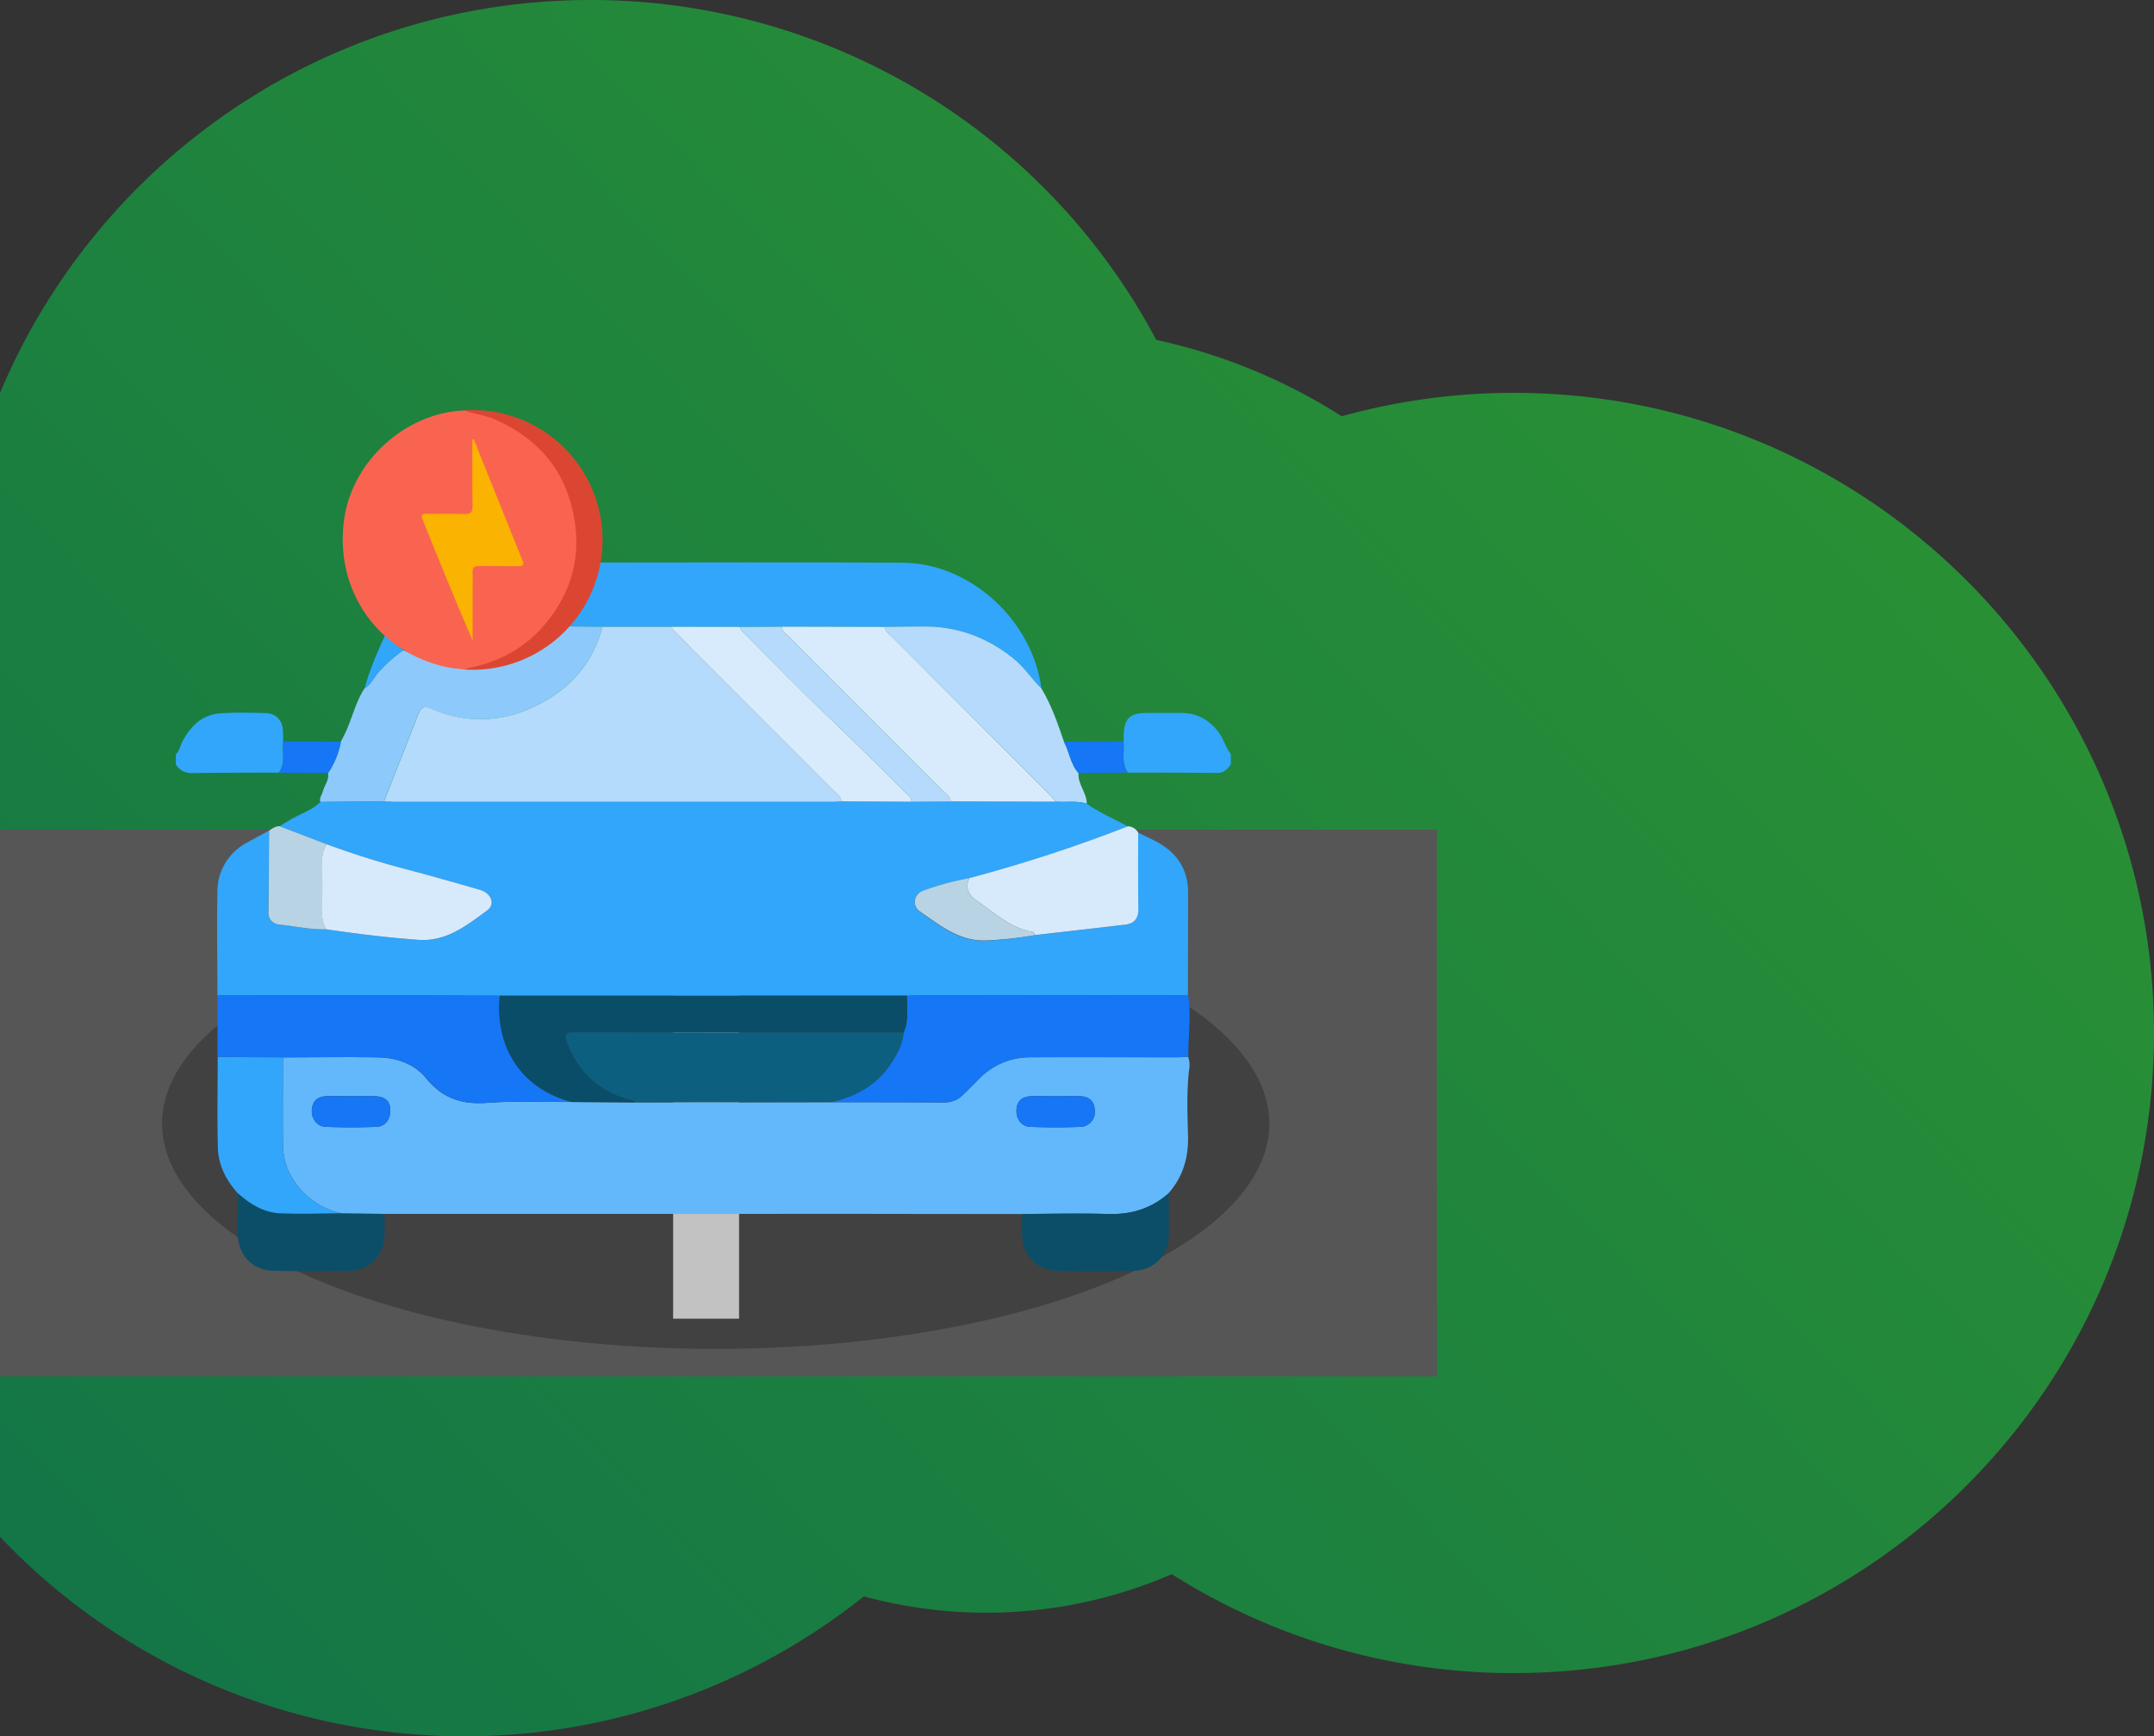 <svg xmlns="http://www.w3.org/2000/svg" xmlns:xlink="http://www.w3.org/1999/xlink" viewBox="0 0 784 632"><rect x="0" y="0" width="784" height="632" fill="#333333" stroke="none"/><defs><style>.cls-1{fill:url(#Sfumatura_senza_nome_13);}.cls-2{fill:#565656;}.cls-3{fill:#fff;}.cls-4{opacity:0.24;}.cls-5{fill:#31a6fa;}.cls-6{fill:#8dc9fb;}.cls-7{fill:#b5dafc;}.cls-8{fill:#1576f6;}.cls-9{fill:#63b8fb;}.cls-10{fill:#d7eafc;}.cls-11{fill:#0c4e68;}.cls-12{fill:#b8d4e4;}.cls-13{fill:#f96450;}.cls-14{fill:#db4632;}.cls-15{fill:#f9b300;}.cls-16{fill:#b4dafc;}.cls-17{fill:#d8ebfc;}.cls-18{fill:#094d68;}.cls-19{fill:#0d5f7f;}</style><linearGradient id="Sfumatura_senza_nome_13" x1="637.84" y1="62.95" x2="43.6" y2="626.2" gradientUnits="userSpaceOnUse"><stop offset="0" stop-color="#2a9134"/><stop offset="1" stop-color="#137547"/></linearGradient></defs><title>car</title><g id="Livello_2" data-name="Livello 2"><g id="Livello_1-2" data-name="Livello 1"><path class="cls-1" d="M784,376c0,128.68-104.32,233-233,233a232,232,0,0,1-124.51-36,169.8,169.8,0,0,1-112.08,8.08A233,233,0,0,1,0,559.41V143.06C35.19,59,118.2,0,215,0A233,233,0,0,1,420.84,123.72a207.24,207.24,0,0,1,67.52,27.8A233.2,233.2,0,0,1,551,143C679.68,143,784,247.32,784,376Z"/><rect class="cls-2" y="302" width="523" height="199"/><rect class="cls-3" x="245" y="356" width="24" height="124"/><ellipse class="cls-4" cx="260.5" cy="409" rx="201.5" ry="82"/><path class="cls-5" d="M410.48,281.23c10.92,0,21.85,0,32.77.12,2.35,0,3.52-1.52,4.75-3.08v-3.75c-2-2.53-2.65-5.78-4.69-8.33-3.4-4.27-7.67-6.62-13.14-6.67-4.23,0-8.46,0-12.7,0-6.42,0-8.38,2-8.48,8.47,0,.63,0,1.25-.05,1.87C409.33,273.65,408,277.69,410.48,281.23Z"/><path class="cls-5" d="M64,278.27c1.45,2.3,3.45,3.18,6.24,3.14,10.42-.18,20.85-.14,31.28-.18,2.46-3.54,1.15-7.58,1.54-11.39,0-1.37,0-2.74-.08-4.11-.25-3.59-2.6-6.08-6.21-6.17-5.47-.14-11-.3-16.42.07-6.9.46-11.18,4.81-14.18,10.71-.71,1.4-.83,3.11-2.17,4.18Z"/><path class="cls-5" d="M218.27,204.76c-2.23,8.58-5.76,16.5-11.7,23.21l12.73.18h24.77l25.38.06,15.08-.11,37.43.1c4.74-.06,9.48-.13,14.22-.16,12.19-.09,22.89,3.89,32.46,11.45,4.08,3.22,6.79,7.57,10.42,11.13-3.29-24.9-25.9-45.65-50.55-45.79C291.76,204.6,255,204.76,218.27,204.76Z"/><path class="cls-6" d="M219.31,228.15,206.57,228c-6.77,6.88-14.66,11.85-24.13,14.11a48.6,48.6,0,0,1-20.69.23c-5.35-1-10-3.74-15-5.64a53.27,53.27,0,0,0-9.07,8.1c-1.72,1.86-2.61,4.44-5,5.75-3.31,5.1-4.54,11.1-7.14,16.51-.48,1-1,2-1.5,2.92a30.44,30.44,0,0,1-4.65,11.42c.46,2.52-1.28,4.43-1.88,6.66-.34,1.27-1.37,2.38-.9,3.85l23.16-.21q6.12-15.62,12.25-31.24c.89-2.27,1.77-3.87,4.9-2.5a43.52,43.52,0,0,0,36.13-.14C206.24,252,215.53,242.42,219.31,228.15Z"/><path class="cls-7" d="M379.06,250.62c-3.63-3.56-6.34-7.91-10.42-11.13-9.57-7.56-20.27-11.54-32.46-11.45-4.74,0-9.48.1-14.22.15.22,1.67,1.61,2.48,2.64,3.52l56.71,56.75c1.05,1.05,2,2.23,3,3.35,3.75.27,7.55-.41,11.25.69,0-3.95-3.34-7-3-11.09-2.94-3.25-3.32-7.7-5.3-11.4C385,263.34,382.71,256.69,379.06,250.62Z"/><path class="cls-8" d="M387.25,270c2,3.7,2.36,8.15,5.3,11.4l17.93-.18c-2.46-3.54-1.15-7.58-1.54-11.39Z"/><path class="cls-8" d="M119.44,281.37A30.44,30.44,0,0,0,124.09,270l-21-.11c-.39,3.81.92,7.85-1.54,11.39Z"/><path class="cls-5" d="M146.78,236.67l-6.59-5.5c-2.86,6.31-5.7,12.62-7.46,19.35,2.37-1.31,3.26-3.89,5-5.75A53.27,53.27,0,0,1,146.78,236.67Z"/><path class="cls-5" d="M395.52,292.5c-3.7-1.1-7.5-.42-11.25-.69L346,291.69l-14.25.13-25.5-.13c-1.12.06-2.24.17-3.36.17H144.31c-1.5,0-3-.12-4.49-.19l-23.16.21c-3.15,3.14-7.45,4.34-11.12,6.58-1.26.77-2.54,1.52-3.81,2.28l17.1,6.54c9.36,3.42,18.83,6.46,28.48,9,9.15,2.4,18.25,5,27.34,7.62,4.22,1.22,5.75,5.22,2.69,7.48-7.49,5.54-15,11.51-25.2,10.73-11.17-.84-22.29-2.21-33.38-3.84-5.76.17-11.38-1.12-17.06-1.72a4.17,4.17,0,0,1-4-4.61c.12-9.86.15-19.72.21-29.59-2.72,1.49-5.47,2.94-8.16,4.47a19.9,19.9,0,0,0-10.61,17.74c-.26,12.59,0,25.18,0,37.77q29.25,0,58.49,0c14.74,0,29.49.08,44.23.12l148.18,0c1.88,0,3.75-.1,5.62-.1q48.36-.06,96.73-.09c0-12.45.07-24.9.05-37.35,0-8.39-4-14.46-11.25-18.4-2.28-1.24-4.66-2.3-7-3.43,0,9.24-.05,18.48.07,27.71.05,3.51-1.42,5.45-4.85,5.85-10.89,1.28-21.78,2.51-32.66,3.76a130.16,130.16,0,0,1-18.14,2c-9.56.28-16.58-5.5-23.8-10.53-3.07-2.15-2.27-6.45,1.44-7.69a106.21,106.21,0,0,1,16.49-4.46,543,543,0,0,0,57.79-18.88C405.54,298.05,400.2,295.88,395.52,292.5Z"/><path class="cls-9" d="M124.75,441.71A27.16,27.16,0,0,1,107,429.76a23,23,0,0,1-4-12.65c-.15-10.74,0-21.49,0-32.24,11.48,0,23-.18,34.44,0,6.84.11,13.32,2.3,17.67,7.64,5.86,7.18,12.82,9.6,21.94,8.93,10.3-.76,20.7-.27,31-.32l23.07.14,71.23-.07q20.77,0,41.53.09a9.34,9.34,0,0,0,6.68-2.87c2-1.9,3.89-3.86,5.83-5.81a25.85,25.85,0,0,1,18.82-7.76c17.58-.09,35.16,0,52.75,0,1.49,0,3-.12,4.47-.19a8.77,8.77,0,0,1,.36,4.8c-.93,8-.58,16-.37,23.94s-1.84,15-7.15,21c-6.3,5.54-13.6,7.76-22,7.51-10.46-.32-20.93-.05-31.39,0q-27.93,0-55.85-.05L140,441.86ZM119.08,399c-3.63.1-5.41,1.81-5.59,5.15-.15,3,1.8,5.84,4.89,6,6.22.26,12.47.27,18.69,0,3.25-.13,5.13-2.9,5-6.26-.15-3.21-2-4.79-5.76-4.88-2.87-.07-5.73,0-8.6,0S121.94,398.92,119.08,399Zm256.43,0c-3.61.11-5.39,1.83-5.55,5.16-.15,3.07,1.78,5.84,4.87,6,6.21.26,12.45.25,18.67,0a5.4,5.4,0,0,0,5-5.86c-.12-3.37-1.89-5.16-5.45-5.28-3-.1-6,0-9,0S378.37,398.92,375.51,399Z"/><path class="cls-8" d="M302.48,401.2l41.52.09a9.34,9.34,0,0,0,6.68-2.87c2-1.9,3.89-3.86,5.83-5.81a25.85,25.85,0,0,1,18.82-7.76c17.58-.09,35.16,0,52.75,0,1.49,0,3-.12,4.47-.19-.15-7.47,1.07-14.95-.1-22.41q-48.36,0-96.73.09c-1.87,0-3.74.06-5.62.09,0,4.52.71,9.11-1.23,13.45-.41,4.48-2.5,8.27-5,11.86C318.71,395.27,311.18,399.18,302.48,401.2Z"/><path class="cls-8" d="M103.07,384.87c11.48,0,23-.18,34.44,0,6.84.11,13.32,2.3,17.67,7.64,5.86,7.18,12.82,9.6,21.94,8.93,10.3-.76,20.7-.27,31-.32-19.38-5.13-27.93-20.89-26.25-38.71-14.74,0-29.49-.11-44.23-.12q-29.25,0-58.49,0,0,11.22,0,22.42Z"/><path class="cls-10" d="M410.59,300.76a543,543,0,0,1-57.79,18.88c-1.72,3.78,0,6.39,3,8.44,6.37,4.35,12.1,9.88,20.18,11.16.33.05.56.72.84,1.11,10.88-1.25,21.77-2.48,32.66-3.76,3.43-.4,4.9-2.34,4.85-5.85-.12-9.23-.06-18.47-.07-27.71A4.65,4.65,0,0,0,410.59,300.76Z"/><path class="cls-5" d="M103.07,384.87l-23.83-.13c0,11-.22,22,.05,32.93.16,6.43,3,12,7.35,16.77,4.42,4,9.42,7,15.46,7.26,7.54.29,15.1,0,22.65,0A27.16,27.16,0,0,1,107,429.76a23,23,0,0,1-4-12.65C102.91,406.37,103.05,395.62,103.07,384.87Z"/><path class="cls-11" d="M425.39,434.38c-6.3,5.54-13.6,7.76-22,7.51-10.46-.32-20.93-.05-31.39,0,0,2.5-.07,5,0,7.48.23,7.67,5.28,13,12.87,13.22q13.83.31,27.68,0c7.56-.17,12.79-5.69,12.9-13.21C425.53,444.35,425.42,439.36,425.39,434.38Z"/><path class="cls-11" d="M124.75,441.71c-7.55,0-15.11.28-22.65,0-6-.23-11-3.28-15.46-7.26,0,5-.18,10-.1,14.95.13,7.5,5.4,13,12.95,13.17q13.83.3,27.66,0c7.58-.18,12.62-5.57,12.84-13.22.07-2.49,0-5,0-7.48Z"/><path class="cls-12" d="M118.83,307.28l-17.1-6.54c-1.5,0-2.63.83-3.79,1.6-.06,9.87-.09,19.73-.21,29.59a4.17,4.17,0,0,0,4,4.61c5.68.6,11.3,1.89,17.06,1.72a11,11,0,0,1-1.53-6.38c.1-5.95.11-11.9,0-17.85A12.35,12.35,0,0,1,118.83,307.28Z"/><path class="cls-13" d="M210.59,196.36c.06,23.63-18.26,45.41-41.55,47.33-2-.26-4.11-.37-6.12-.79-25.46-5.3-41.34-28.11-37.65-54,3-21.18,22.4-38.71,43.77-39.5C191.93,151.13,210.54,172.73,210.59,196.36Z"/><path class="cls-14" d="M169.05,149.36a46,46,0,0,1,6,0,47.26,47.26,0,1,1-6,94.34,9.53,9.53,0,0,1,1.35-.5c11-2.17,20.45-7.11,27.81-15.8,9.21-10.88,13.12-23.32,11-37.44-2.71-17.87-12.7-30.17-29.23-37.35-3.53-1.53-7.37-1.86-10.92-3.23Z"/><path class="cls-15" d="M172.48,160q8.81,22,17.68,44c.75,1.79.09,2.09-1.62,2.09-4.69-.06-9.43,0-14.17-.06-1.74,0-2.46.47-2.37,2.33.1,2.45,0,4.92,0,7.38v17.38c-6.38-14.64-12.25-29.3-18.17-44-.79-1.8-.13-2.13,1.58-2.1,4.53.08,9.06-.08,13.59.08,2.27.08,3-.56,3-2.93-.15-8.07-.07-16.14-.07-24.22Z"/><path class="cls-16" d="M139.82,291.67c1.5.07,3,.19,4.49.19h158.6c1.12,0,2.24-.11,3.36-.17-.1-1.72-1.52-2.52-2.54-3.55q-25.8-25.84-51.61-51.65c-2.73-2.74-5.37-5.56-8.05-8.34H219.3c-3.77,14.27-13.06,23.87-26.2,29.64a43.52,43.52,0,0,1-36.13.14c-3.13-1.37-4,.23-4.9,2.5Q145.94,276.06,139.82,291.67Z"/><path class="cls-17" d="M346,291.69l38.25.12c-1-1.12-1.91-2.3-3-3.35L324.6,231.71c-1-1-2.42-1.85-2.64-3.52l-37.43-.09c0,1.75,1.49,2.53,2.52,3.55q28.18,28.26,56.42,56.49C344.5,289.17,345.92,290,346,291.69Z"/><path class="cls-17" d="M244.07,228.15c2.68,2.78,5.32,5.6,8.05,8.34q25.78,25.83,51.61,51.65c1,1,2.44,1.83,2.54,3.55l25.5.13c0-1.74-1.44-2.57-2.48-3.59-9.58-9.42-19-19-28.78-28.23s-19.32-19.18-28.94-28.81c-.86-.87-2-1.59-2.12-3Z"/><path class="cls-7" d="M269.45,228.21c.15,1.39,1.26,2.11,2.12,3,9.62,9.63,19,19.5,28.94,28.81s19.2,18.81,28.78,28.23c1,1,2.44,1.85,2.48,3.59l14.25-.13c-.1-1.72-1.52-2.52-2.55-3.55q-28.2-28.26-56.42-56.49c-1-1-2.49-1.8-2.52-3.55Z"/><path class="cls-18" d="M181.92,362.42c-1.68,17.82,6.87,33.58,26.25,38.71l23.07.14c-.53-.85-1.5-.87-2.3-1.09-11.12-3.07-18.59-10-22.58-20.84-1-2.7-.49-3.6,2.41-3.59q60.06.09,120.1.09c1.94-4.34,1.19-8.93,1.23-13.45Z"/><path class="cls-10" d="M118.83,307.28a12.35,12.35,0,0,0-1.61,6.75c.12,6,.11,11.9,0,17.85a11,11,0,0,0,1.53,6.38c11.09,1.63,22.21,3,33.38,3.84,10.22.78,17.71-5.19,25.2-10.73,3.06-2.26,1.53-6.26-2.69-7.48-9.09-2.63-18.19-5.22-27.34-7.62C137.66,313.74,128.19,310.7,118.83,307.28Z"/><path class="cls-12" d="M376.81,340.35c-.28-.39-.51-1.06-.84-1.11-8.08-1.28-13.81-6.81-20.18-11.16-3-2.05-4.71-4.66-3-8.44a106.21,106.21,0,0,0-16.49,4.46c-3.71,1.24-4.51,5.54-1.44,7.69,7.22,5,14.24,10.81,23.8,10.53A130.16,130.16,0,0,0,376.81,340.35Z"/><path class="cls-19" d="M328.87,375.84q-60,0-120.1-.09c-2.9,0-3.41.89-2.41,3.59,4,10.84,11.46,17.77,22.58,20.84.8.22,1.77.24,2.3,1.09l71.23-.07c8.71-2,16.24-5.93,21.43-13.5C326.37,384.11,328.46,380.32,328.87,375.84Z"/><path class="cls-8" d="M127.68,399c-2.87,0-5.74-.07-8.6,0-3.63.1-5.41,1.81-5.59,5.15-.15,3,1.8,5.84,4.89,6,6.22.26,12.47.27,18.69,0,3.25-.13,5.13-2.9,5-6.26-.15-3.21-2-4.79-5.76-4.88C133.41,398.93,130.55,399,127.68,399Z"/><path class="cls-8" d="M384.1,399c-2.86,0-5.73-.07-8.59,0-3.61.11-5.39,1.83-5.55,5.16-.15,3.07,1.78,5.84,4.87,6,6.21.26,12.45.25,18.67,0a5.4,5.4,0,0,0,5-5.86c-.12-3.37-1.89-5.16-5.45-5.28C390.08,398.91,387.09,399,384.1,399Z"/></g></g></svg>